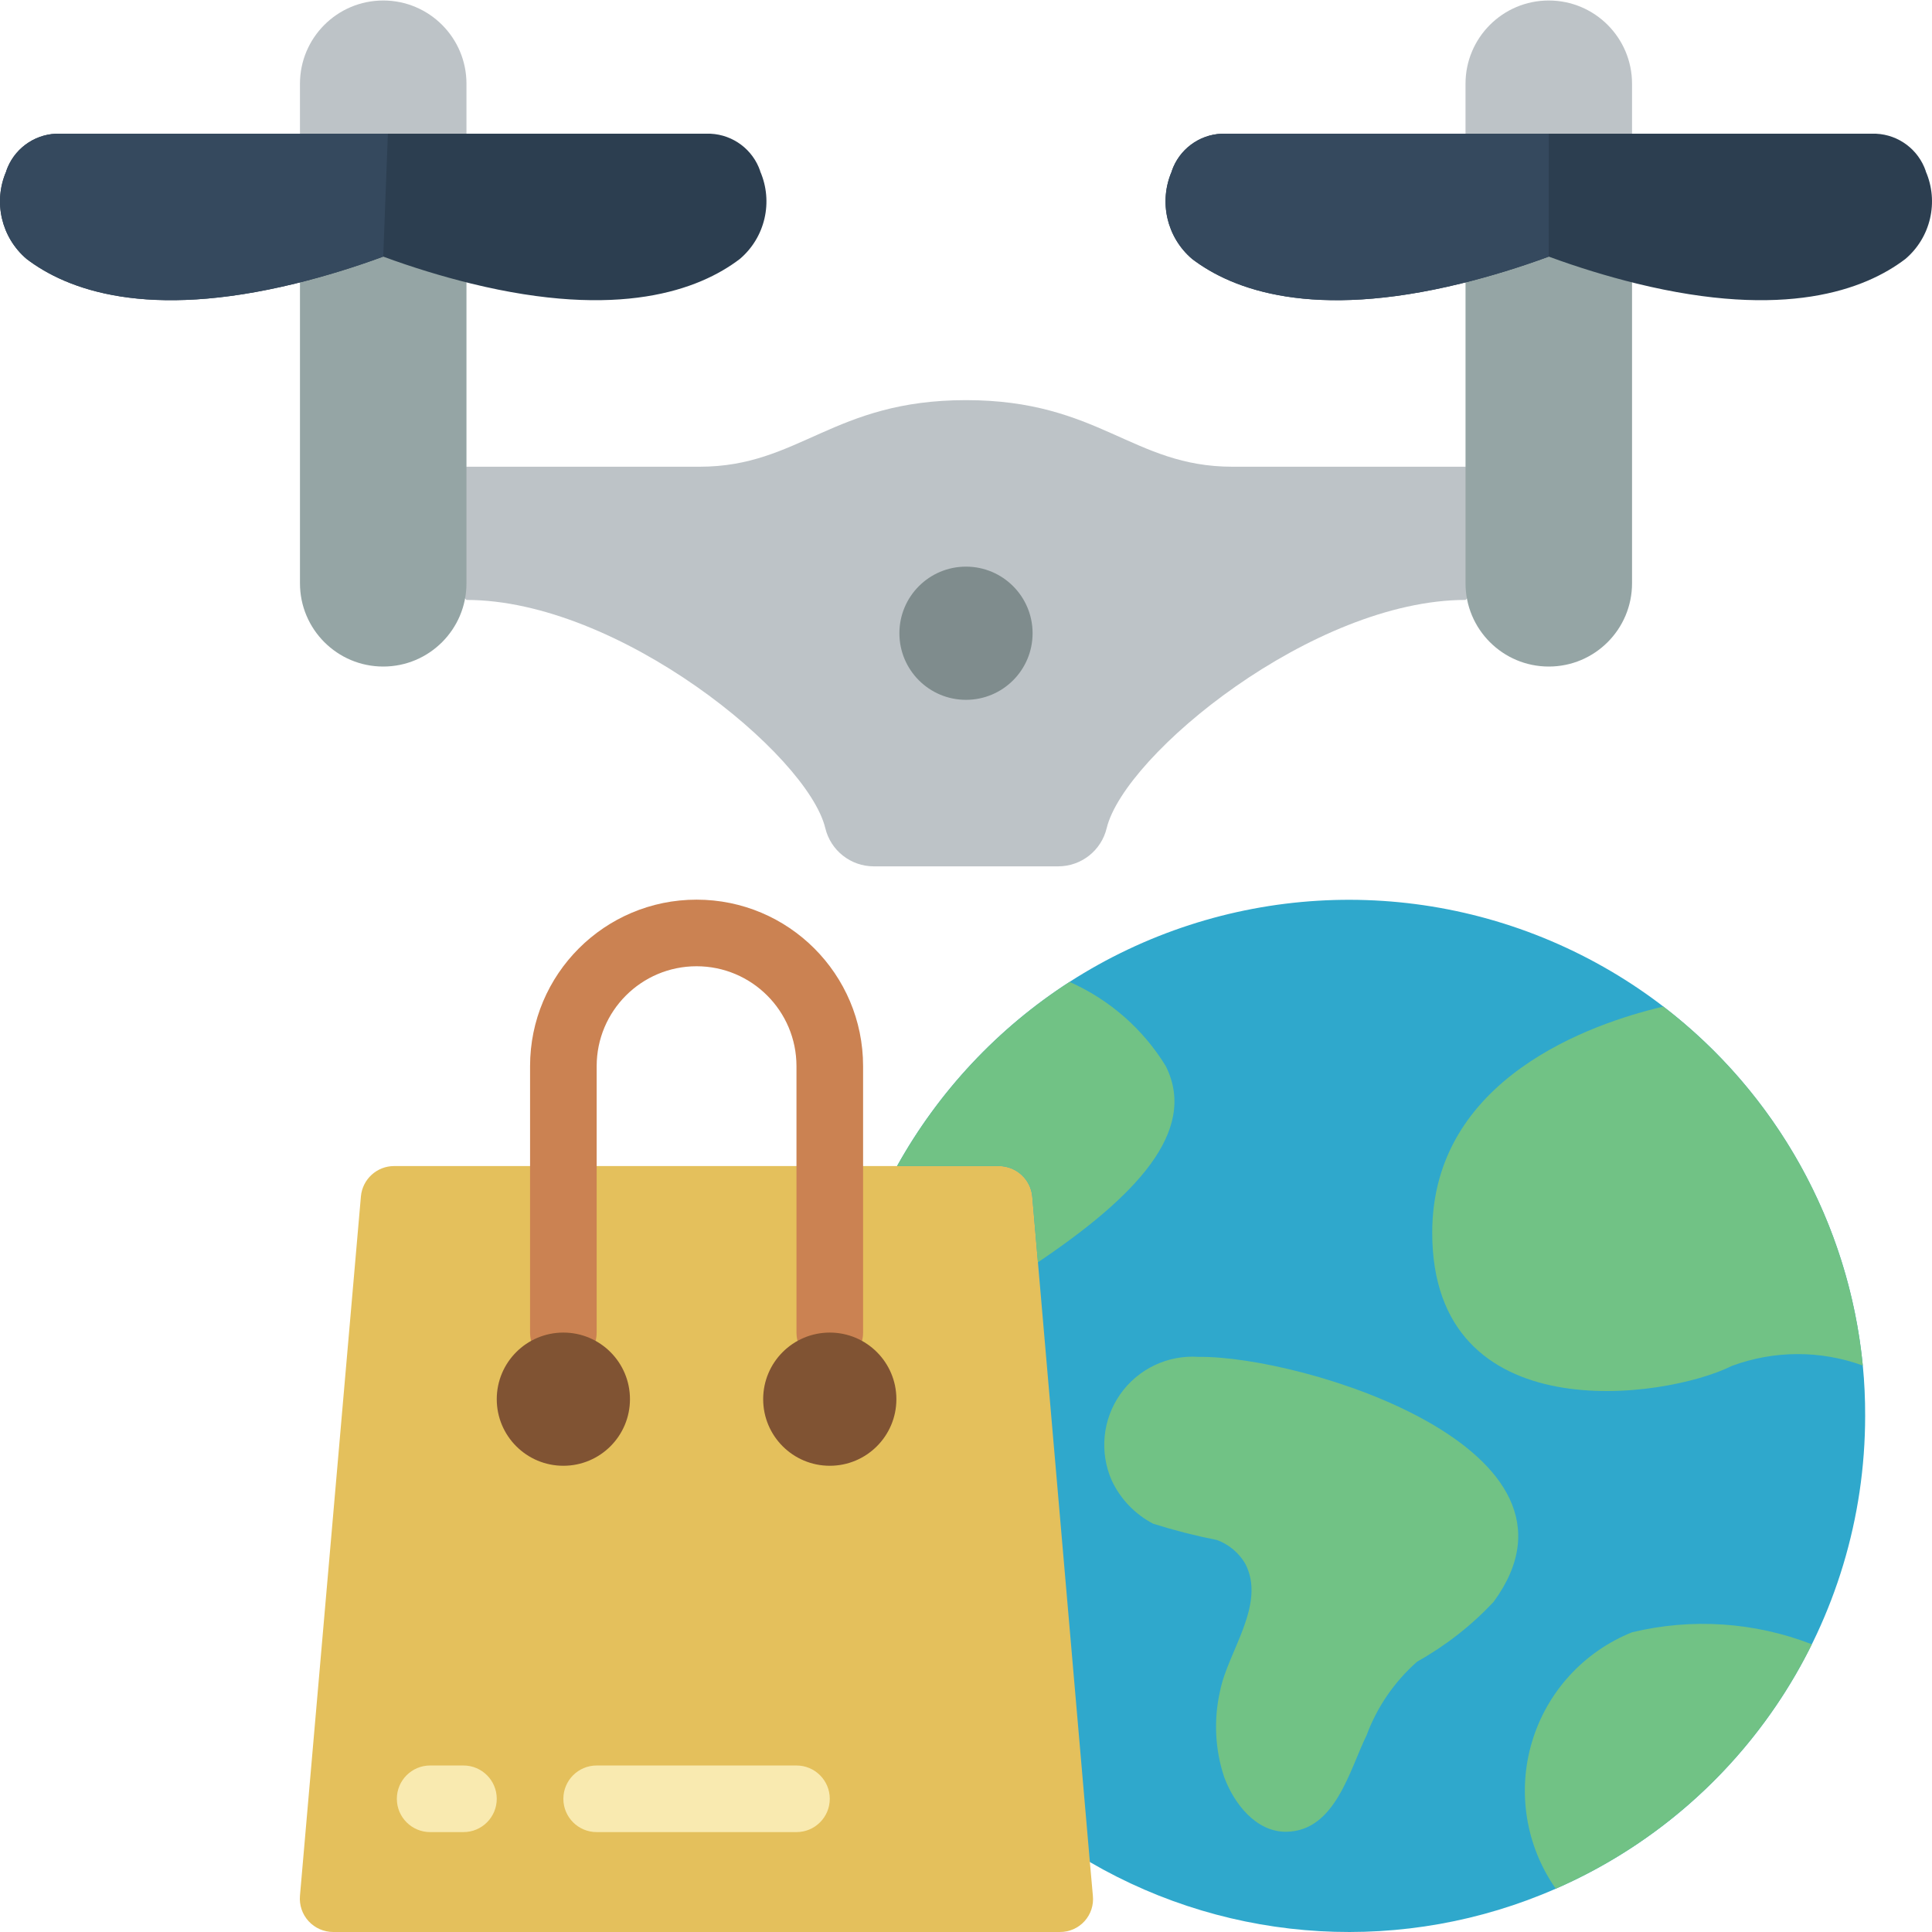 <svg height="512pt" viewBox="0 0 512.135 512" width="512pt" xmlns="http://www.w3.org/2000/svg"><path d="m237.793 309.031c11.004-19.777 26.707-36.547 45.727-48.816 40.098-25.793 90.73-28.867 133.652-8.109 42.922 20.758 71.949 62.355 76.621 109.805.434 4.43.637 8.879.621 13.328.008 54.371-32.188 103.586-82.012 125.355-39.93 17.492-85.816 14.867-123.496-7.062" fill="#2fa8cc"/><path d="m289.699 502.445c.258 2.469-.547 4.93-2.219 6.766-1.668 1.836-4.039 2.875-6.52 2.855h-192.617c-2.484.008-4.859-1.031-6.539-2.863-1.68-1.828-2.508-4.281-2.289-6.758l16.156-185.379c.418-4.559 4.246-8.047 8.824-8.035h160.312c4.566.02 8.379 3.488 8.824 8.035l1.504 17.477 13.77 158.988zm0 0" fill="#e4c05c"/><path d="m219.957 362c-4.875 0-8.828-3.953-8.828-8.828v-70.621c0-14.625-11.859-26.484-26.484-26.484s-26.48 11.859-26.48 26.484v70.621c0 4.875-3.953 8.828-8.828 8.828s-8.828-3.953-8.828-8.828v-70.621c0-24.379 19.762-44.137 44.137-44.137 24.379 0 44.141 19.758 44.141 44.137v70.621c0 4.875-3.953 8.828-8.828 8.828zm0 0" fill="#cb8252"/><path d="m166.992 370.828c0 9.75-7.906 17.652-17.656 17.652s-17.656-7.902-17.656-17.652c0-9.754 7.906-17.656 17.656-17.656s17.656 7.902 17.656 17.656zm0 0" fill="#805333"/><path d="m237.613 370.828c0 9.75-7.906 17.652-17.656 17.652s-17.656-7.902-17.656-17.652c0-9.754 7.906-17.656 17.656-17.656s17.656 7.902 17.656 17.656zm0 0" fill="#805333"/><path d="m122.852 485.586h-8.828c-4.875 0-8.828-3.953-8.828-8.828s3.953-8.828 8.828-8.828h8.828c4.875 0 8.828 3.953 8.828 8.828s-3.953 8.828-8.828 8.828zm0 0" fill="#f9eab0"/><path d="m211.129 485.586h-52.965c-4.875 0-8.828-3.953-8.828-8.828s3.953-8.828 8.828-8.828h52.965c4.875 0 8.828 3.953 8.828 8.828s-3.953 8.828-8.828 8.828zm0 0" fill="#f9eab0"/><g fill="#71c285"><path d="m275.137 334.543-1.504-17.477c-.445-4.547-4.258-8.016-8.824-8.035h-27.016c11.004-19.777 26.707-36.547 45.727-48.816 10.578 4.684 19.477 12.473 25.512 22.336 8.652 17.301-8.207 34.691-33.895 51.992zm0 0"/><path d="m480.289 435.797c-14.266 28.938-38.316 51.891-67.887 64.797-7.93-11.316-10.254-25.633-6.316-38.875s13.711-23.957 26.535-29.098c15.84-3.824 32.473-2.719 47.668 3.176zm0 0"/><path d="m493.793 361.91c-11.207-4.078-23.504-4.047-34.691.09-17.656 8.828-79.449 17.652-79.449-35.312 0-40.871 42.109-55.438 61.266-59.938 30.047 23.027 49.195 57.484 52.875 95.16zm0 0"/><path d="m395.898 424.586c-5.891 6.273-12.707 11.602-20.219 15.801-6.016 5.293-10.629 11.996-13.418 19.512-4.5 9.18-8.297 25.422-21.273 25.598-8.121.09-13.945-7.59-16.508-14.566-2.422-7.352-2.789-15.227-1.059-22.773 2.031-10.418 12.359-23.039 6.621-33.809-1.699-2.844-4.312-5.023-7.414-6.18-5.727-1.129-11.383-2.574-16.949-4.328-4.789-2.504-8.633-6.5-10.945-11.387-3.34-7.508-2.496-16.215 2.223-22.941 4.719-6.723 12.621-10.48 20.816-9.895 27.363-.355 108.047 24.273 78.125 64.969zm0 0"/></g><path d="m388.48 123.652 17.656 17.656-17.656 17.656c-40.332 0-90.379 40.949-95.117 60.484-1.426 5.949-6.75 10.141-12.867 10.137h-48.863c-6.117.004-11.438-4.188-12.863-10.137-4.738-19.535-54.785-60.484-95.117-60.484l-17.652-17.656 17.652-17.656h61.793c26.484 0 35.312-17.652 70.621-17.652 35.312 0 44.141 17.652 70.621 17.652zm0 0" fill="#bdc3c7"/><path d="m101.586.066c12.188 0 22.066 9.883 22.066 22.07v39.723h-44.137v-39.723c0-12.188 9.883-22.07 22.07-22.07zm0 0" fill="#bdc3c7"/><path d="m410.551.066c12.188 0 22.07 9.883 22.07 22.07v39.723h-44.141v-39.723c0-12.188 9.883-22.07 22.07-22.07zm0 0" fill="#bdc3c7"/><path d="m123.652 53.031v101.52c0 12.188-9.879 22.07-22.066 22.07s-22.07-9.883-22.07-22.07v-101.52" fill="#95a5a5"/><path d="m432.621 53.031v101.52c0 12.188-9.883 22.07-22.07 22.07s-22.07-9.883-22.07-22.07v-101.52" fill="#95a5a5"/><path d="m273.719 167.793c0 9.75-7.902 17.652-17.656 17.652-9.75 0-17.652-7.902-17.652-17.652s7.902-17.656 17.652-17.656c9.754 0 17.656 7.906 17.656 17.656zm0 0" fill="#7f8c8d"/><path d="m196.129 68.57c-10.77 8.211-31.957 16.152-71.238 6.531-7.895-1.949-15.676-4.336-23.305-7.148-7.629 2.812-15.41 5.199-23.305 7.148-39.285 9.621-60.469 1.68-71.238-6.531-6.707-5.711-8.895-15.137-5.387-23.219v-.086c1.945-5.68 7.156-9.598 13.152-9.887h173.551c5.996.289 11.211 4.207 13.152 9.887v.086c3.508 8.082 1.324 17.508-5.383 23.219zm0 0" fill="#2c3e50"/><path d="m101.586 67.953c-7.629 2.812-15.41 5.199-23.305 7.148-39.285 9.621-60.469 1.68-71.238-6.531-6.707-5.711-8.895-15.137-5.387-23.219v-.086c1.945-5.68 7.156-9.598 13.152-9.887h88.012" fill="#35495e"/><path d="m505.094 68.57c-10.77 8.211-31.957 16.152-71.238 6.531-7.895-1.949-15.676-4.336-23.305-7.148-7.629 2.812-15.41 5.199-23.305 7.148-39.285 9.621-60.469 1.68-71.238-6.531-6.707-5.711-8.895-15.137-5.387-23.219v-.086c1.945-5.68 7.156-9.598 13.152-9.887h173.551c5.996.289 11.211 4.207 13.156 9.887v.086c3.504 8.082 1.32 17.508-5.387 23.219zm0 0" fill="#2c3e50"/><path d="m410.543 67.957c-7.629 2.812-15.41 5.199-23.305 7.148-39.281 9.625-60.469 1.68-71.238-6.531-6.707-5.711-8.891-15.137-5.387-23.215v-.09c1.945-5.68 7.16-9.598 13.156-9.887h86.781" fill="#35495e"/></svg>